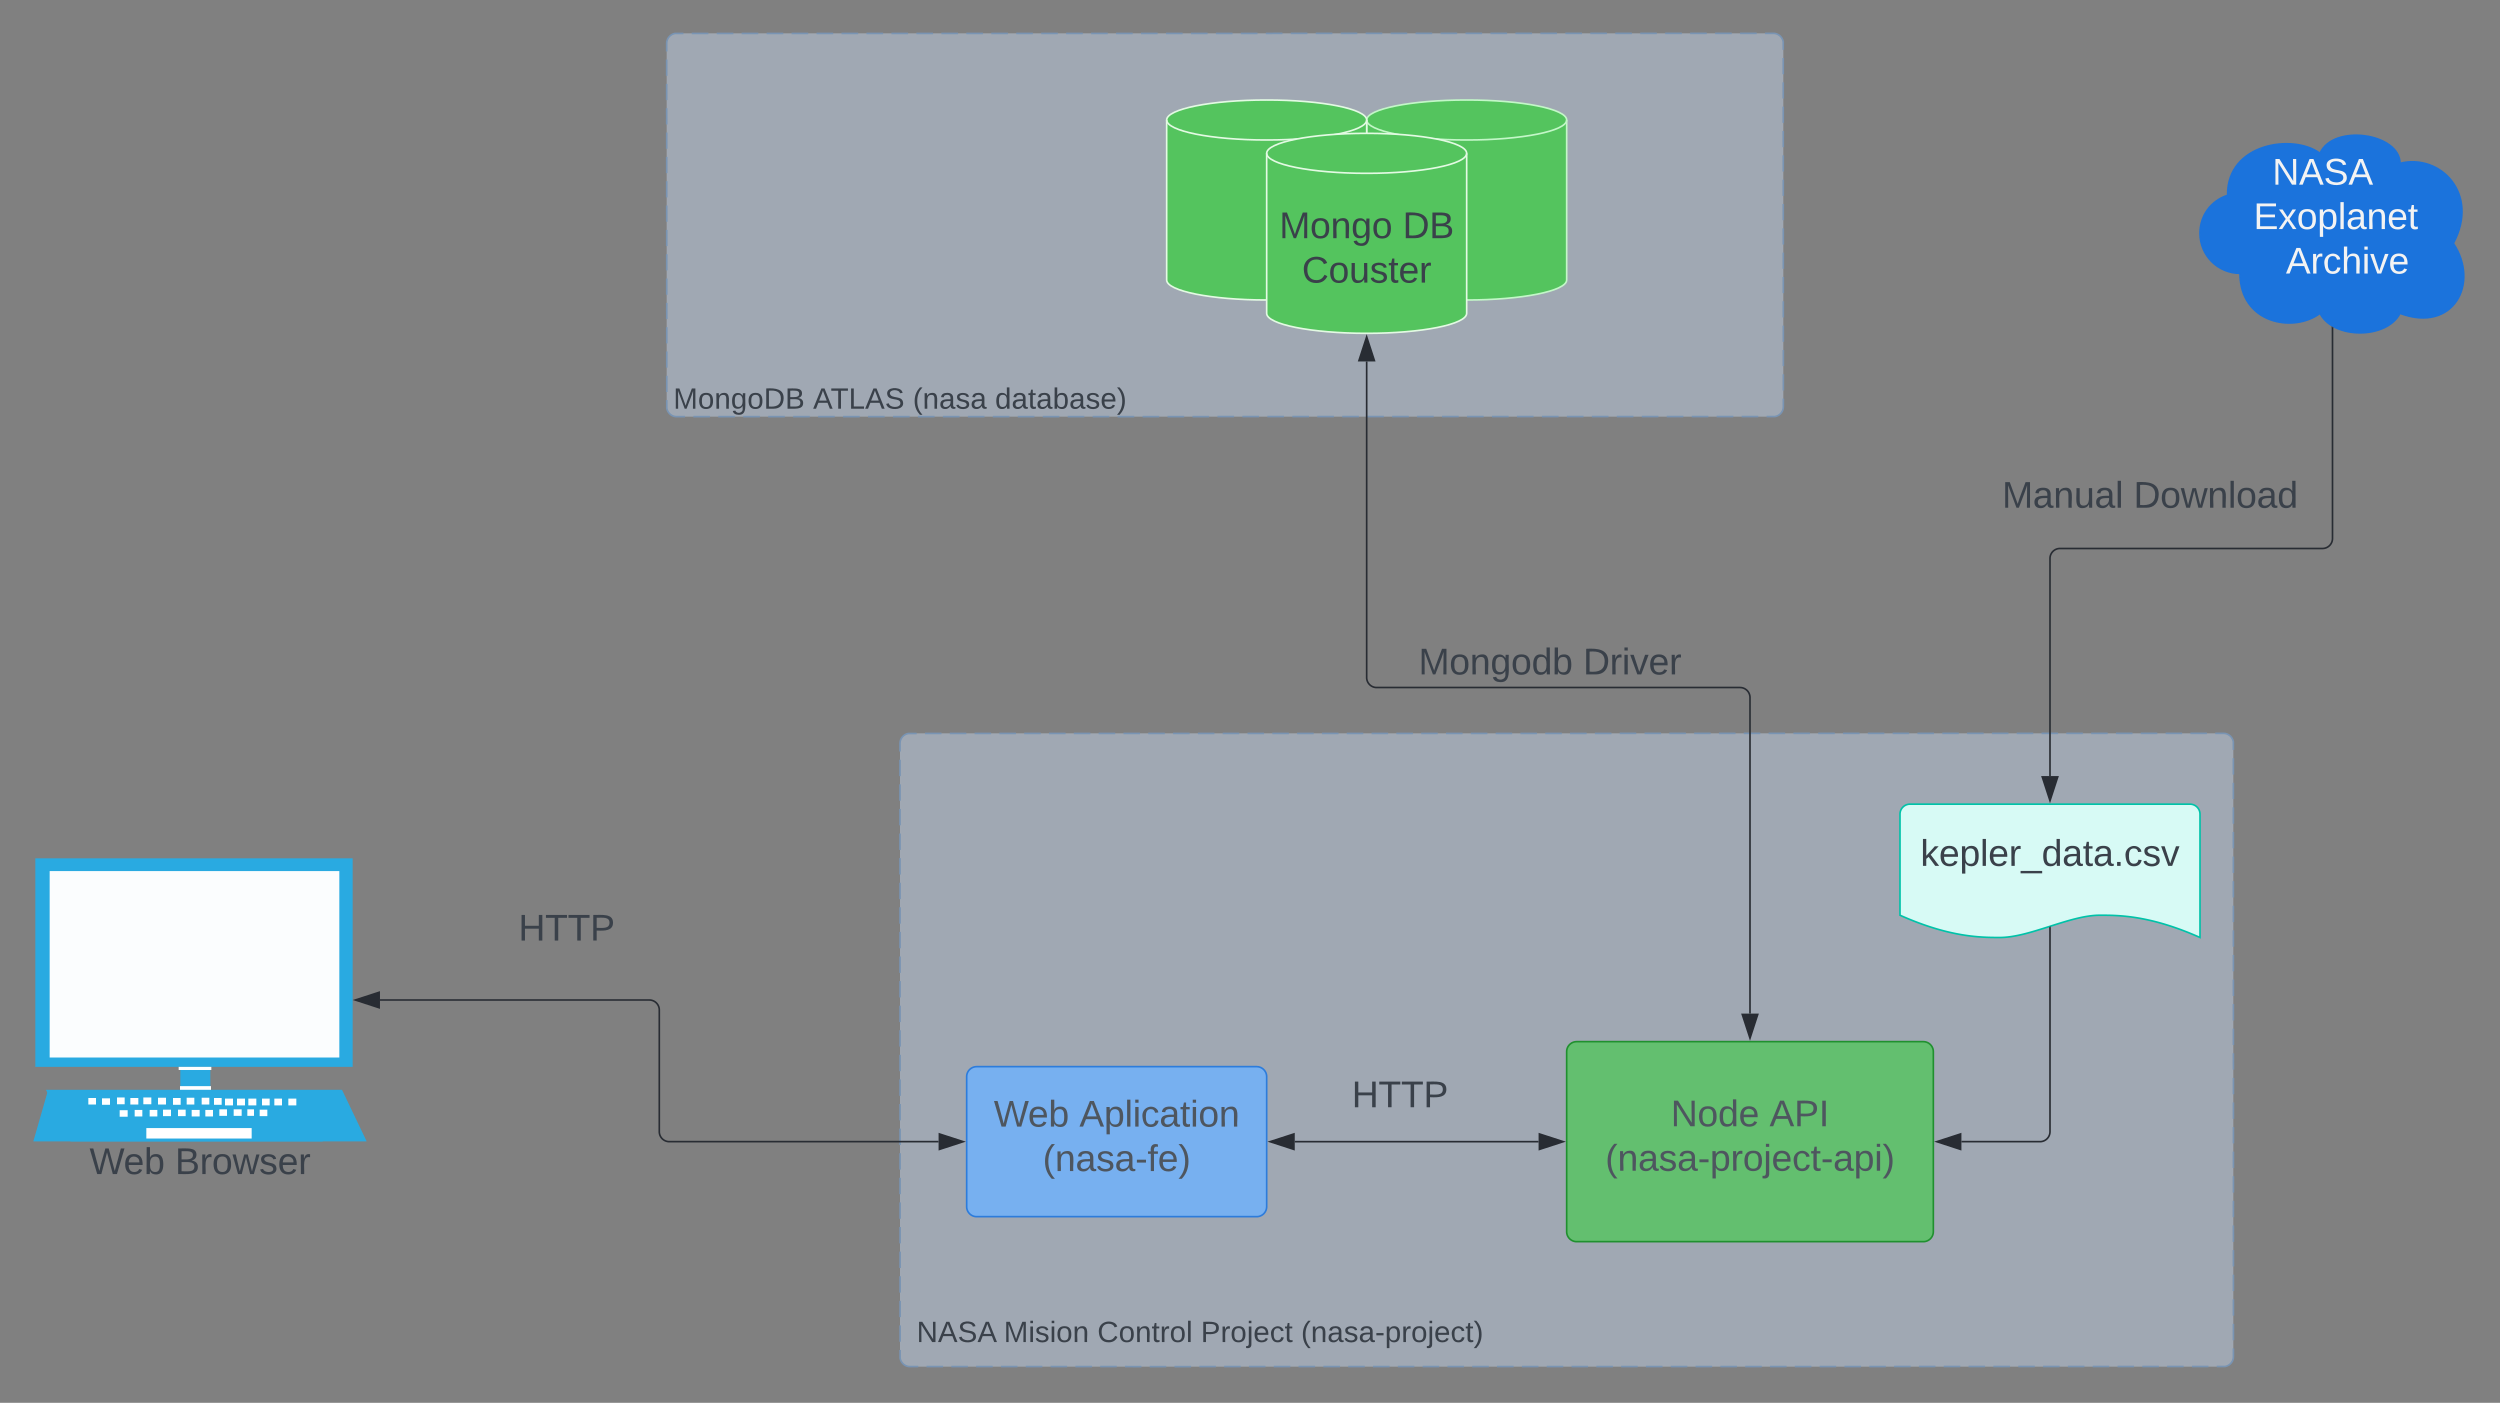 <svg xmlns="http://www.w3.org/2000/svg" xmlns:xlink="http://www.w3.org/1999/xlink" xmlns:lucid="lucid" width="1500" height="841.67"><rect width="100%" height="100%" fill="#808080" stroke="none"/><g transform="translate(0 -8.631)" lucid:page-tab-id="0_0"><g opacity=".4"><path d="M400 34.63a6 6 0 0 1 6-6h658a6 6 0 0 1 6 6v218a6 6 0 0 1-6 6H406a6 6 0 0 1-6-6z" fill="#cfe4ff"/><path d="M415.05 28.7h9.98m5 0H440m5 0h9.98m5 0h9.98m5 0h9.97m5 0h9.98m5 0h9.98m5 0h9.98m5 0h9.98m5 0h9.97m5 0h10m4.98 0l9.98-.02m5 0h9.98m5 0h9.98m5 0h9.97m4.98 0h10m4.98 0h9.98m5 0h9.98m5 0h9.98m5 0h9.97m5 0h9.98m5 0h9.97m5 0h9.98m5 0l9.97-.02m5 0h9.98m5 0h9.98m5 0h9.97m5 0h9.98m5 0h9.97m5 0h9.98m5 0h9.98m5 0h9.98m5 0h9.98m5 0h9.97m5 0h9.98m5-.02h9.98m5 0h9.98m5 0h9.98m5 0h9.97m5 0h10m4.98 0h9.98m5 0h9.98m5 0h9.98m5 0h4.98l.94.06.9.22.88.36.8.5.72.6.6.72.5.8.37.88.23.9v4.88m0 4.86v9.73m0 4.87v9.73m0 4.86v9.75m0 4.86l.02 9.74m0 4.87v9.74m0 4.86v9.73m0 4.87v9.73m0 4.86l.02 9.72m0 4.87v9.72m0 4.87v9.72m0 4.86v9.73m0 4.88l.02 9.73m0 4.87v9.73m0 4.87v9.73m0 4.87v4.86l-.07.94-.22.92-.35.85-.5.8-.6.72-.72.62-.8.48-.88.36-.9.22h-5m-5 0h-9.98m-5 0H1030m-5 0h-9.98m-5 0h-9.98m-5 0h-9.97m-5 0h-9.98m-5 0h-9.98m-5 0h-9.98m-5 0h-9.98m-5 0h-9.97m-5 0l-10 .02m-4.98 0h-9.98m-5 0h-9.98m-5 0h-9.98m-5 0h-9.97m-4.98 0h-10m-4.98 0h-9.98m-5 0h-9.98m-5 0h-9.98m-5 0h-9.97m-5 0h-9.98m-5 0h-9.97m-5 .02h-9.98m-5 0h-9.97m-5 0h-9.98m-5 0h-9.98m-5 0h-9.97m-5 0h-9.98m-5 0h-9.97m-5 0h-9.98m-5 0h-9.98m-5 0h-9.98m-5 0h-9.98m-5 0h-9.97m-5 .02h-9.98m-5 0h-9.98m-5 0h-9.98m-5 0h-9.98m-5 0h-9.97m-5 0h-10m-4.98 0h-9.98m-5 0h-9.98m-5 0H416m-5 0H406l-.94-.06-.9-.22-.88-.36-.8-.5-.72-.6-.6-.72-.5-.8-.37-.87-.23-.93v-4.87m0-4.86v-9.73m0-4.86v-9.73m0-4.85v-9.73m0-4.87l-.02-9.73m0-4.86v-9.74m0-4.86v-9.73m0-4.87v-9.73m0-4.86l-.02-9.73m0-4.87v-9.73m0-4.86v-9.73m0-4.87v-9.73m0-4.87l-.02-9.73m0-4.86v-9.74m0-4.87v-9.74m0-4.86v-4.87l.07-.94.22-.92.35-.87.5-.8.6-.7.72-.62.8-.5.88-.36.9-.22h5" stroke="#6db1ff" fill="none"/></g><g opacity=".4"><path d="M540 454.63a6 6 0 0 1 6-6h788a6 6 0 0 1 6 6v368a6 6 0 0 1-6 6H546a6 6 0 0 1-6-6z" fill="#cfe4ff"/><path d="M555 448.7h9.9m4.97 0h9.92m4.96 0h9.92m4.96 0h9.93m4.96 0h9.92m4.96 0h9.94m4.96 0h9.92m4.96 0h9.93m4.97 0H684m4.96 0h9.92m4.96 0h9.93m4.96 0h9.92m4.96 0h9.94m4.96 0l9.92-.02m4.96 0h9.93m4.97 0h9.92m4.96 0h9.92m4.96 0h9.92m4.97 0h9.92m4.96 0h9.94m4.96 0h9.92m4.96 0h9.93m4.97 0h9.92m4.95 0h9.93m4.96 0h9.92m4.97 0h9.92m4.96 0h9.94m4.96 0h9.92m4.96-.02h9.93m4.97 0h9.92m4.95 0h9.93m4.96 0h9.92m4.97 0h9.92m4.96 0h9.93m4.97 0h9.92m4.96 0h9.93m4.97 0h9.92m4.95 0h9.93m4.96 0h9.92m4.96 0h9.93m4.96 0h9.93m4.97 0h9.92m4.96 0l9.93-.02m4.97 0h9.92m4.95 0h9.93m4.96 0h9.92m4.96 0h9.93m4.96 0h9.93m4.97 0h9.92m4.96 0h9.92m4.97 0h9.92m4.95 0h9.93m4.96 0h4.96l.94.06.9.22.88.36.8.5.72.6.6.72.5.8.37.88.23.9v4.93m0 4.93v9.84m0 4.92v9.83m0 4.92v9.83m0 4.92v9.84m0 4.92v9.84m0 4.92v9.84m.02 4.92v9.83m0 4.93v9.84m0 4.92v9.83m0 4.92v9.84m0 4.9v9.84m0 4.92v9.84m0 4.92l.02 9.84m0 4.92v9.84m0 4.92v9.83m0 4.92v9.83m0 4.92v9.84m0 4.9v9.85m0 4.92V739m0 4.92l.02 9.84m0 4.92v9.84m0 4.92v9.84m0 4.92v9.84m0 4.9v9.85m0 4.9v4.93l-.07.94-.22.92-.35.85-.5.8-.6.72-.72.62-.8.48-.88.36-.9.22h-4.97m-4.97 0h-9.9m-4.97 0h-9.92m-4.96 0h-9.92m-4.96 0h-9.93m-4.96 0h-9.92m-4.96 0h-9.94m-4.96 0h-9.92m-4.96 0h-9.93m-4.97 0H1196m-4.96 0h-9.92m-4.96 0h-9.93m-4.96 0h-9.92m-4.96 0l-9.94.02m-4.96 0h-9.92m-4.96 0h-9.93m-4.97 0h-9.92m-4.96 0h-9.92m-4.96 0h-9.92m-4.97 0h-9.92m-4.96 0h-9.94m-4.96 0h-9.92m-4.96 0h-9.93m-4.97 0h-9.92m-4.95 0h-9.93m-4.96 0h-9.92m-4.97 0h-9.92m-4.96 0l-9.94.02m-4.96 0h-9.92m-4.96 0h-9.93m-4.97 0h-9.92m-4.95 0h-9.93m-4.96 0h-9.92m-4.97 0h-9.92m-4.96 0h-9.93m-4.97 0h-9.92m-4.96 0h-9.93m-4.97 0h-9.92m-4.95 0h-9.93m-4.96 0h-9.92m-4.96 0h-9.93m-4.96 0h-9.93m-4.97.02h-9.92m-4.96 0h-9.93m-4.97 0H675m-4.95 0h-9.93m-4.96 0h-9.92m-4.96 0h-9.93m-4.96 0h-9.93m-4.97 0h-9.92m-4.96 0h-9.92m-4.97 0h-9.92m-4.95 0h-9.93m-4.96 0H546l-.94-.06-.9-.22-.88-.36-.8-.5-.72-.6-.6-.72-.5-.8-.37-.87-.23-.93v-4.92m0-4.92v-9.84m0-4.93v-9.83m0-4.92v-9.84m0-4.92v-9.84m0-4.92v-9.84m0-4.92v-9.83m-.02-4.9v-9.85m0-4.92v-9.84m0-4.93v-9.84m0-4.92v-9.83m0-4.9v-9.85m0-4.92v-9.84m0-4.92l-.02-9.84m0-4.92v-9.84m0-4.9v-9.85m0-4.93v-9.84m0-4.92v-9.83m0-4.92V553m0-4.9v-9.84m0-4.92l-.02-9.84m0-4.92v-9.84m0-4.92v-9.84m0-4.9v-9.85m0-4.92v-9.83m0-4.92v-4.92l.07-.94.22-.92.35-.87.5-.8.6-.7.72-.62.8-.5.88-.36.9-.22h4.97" stroke="#6db1ff" fill="none"/></g><g opacity=".8"><path d="M940 639.63a6 6 0 0 1 6-6h208a6 6 0 0 1 6 6v108a6 6 0 0 1-6 6H946a6 6 0 0 1-6-6z" stroke="#008a0e" fill="#54c45e"/><use xlink:href="#a" transform="matrix(1,0,0,1,952,645.631) translate(50.5 38.778)"/><use xlink:href="#b" transform="matrix(1,0,0,1,952,645.631) translate(109.698 38.778)"/><use xlink:href="#c" transform="matrix(1,0,0,1,952,645.631) translate(11.179 65.444)"/></g><g opacity=".8"><path d="M580 654.63a6 6 0 0 1 6-6h168a6 6 0 0 1 6 6v78a6 6 0 0 1-6 6H586a6 6 0 0 1-6-6z" stroke="#1071e5" fill="#6db1ff"/><use xlink:href="#d" transform="matrix(1,0,0,1,592,660.631) translate(4.265 23.965)"/><use xlink:href="#e" transform="matrix(1,0,0,1,592,660.631) translate(55.623 23.965)"/><use xlink:href="#f" transform="matrix(1,0,0,1,592,660.631) translate(33.648 50.632)"/></g><path d="M776.85 693.63h146.3" stroke="#282c33" fill="none"/><path d="M762.08 693.63l14.27-4.63v9.27zM937.92 693.63l-14.27 4.64V689z" stroke="#282c33" fill="#282c33"/><path d="M800 654.63a6 6 0 0 1 6-6h68a6 6 0 0 1 6 6v23a6 6 0 0 1-6 6h-68a6 6 0 0 1-6-6z" stroke="#000" stroke-opacity="0" fill="#fff" fill-opacity="0"/><use xlink:href="#g" transform="matrix(1,0,0,1,805,653.631) translate(6.08 19.34)"/><path d="M1140 497.13a6 6 0 0 1 6-6h168a6 6 0 0 1 6 6v74c-30.06-13.36-48.78-13.36-60.12-13.36-18 0-41.94 13.36-59.94 13.36-11.16 0-30.06 0-59.94-13.36z" stroke="#00c2a8" fill="#d7faf5"/><use xlink:href="#h" transform="matrix(1,0,0,1,1145,496.131) translate(7.284 32.028)"/><path d="M1230 565.2v122.43a6 6 0 0 1-6 6h-47.15" stroke="#282c33" fill="none"/><path d="M1230.5 565.22h-1v-.37l1-.28z" stroke="#282c33" stroke-width=".05" fill="#282c33"/><path d="M1162.08 693.63l14.27-4.63v9.27z" stroke="#282c33" fill="#282c33"/><g opacity=".9"><path d="M1344 172.63c-13.25 0-24-10.74-24-24 0-10.6 6.5-19.55 16.58-22.82-.58-31.17 39.42-37.17 55.42-25.17 8-18 48-12 48 6 24-6 48 18 32 48 16 24 0 54-32 42-8 15.6-40 15.6-48 0-16 12-48 6-48-24z" stroke="#1071e5" fill="#1071e5"/><use xlink:href="#i" transform="matrix(1,0,0,1,1325,93.631) translate(38.406 25.788)"/><use xlink:href="#j" transform="matrix(1,0,0,1,1325,93.631) translate(27.153 52.454)"/><use xlink:href="#k" transform="matrix(1,0,0,1,1325,93.631) translate(46.53 79.121)"/></g><path d="M540 794.63a6 6 0 0 1 6-6h348a6 6 0 0 1 6 6v29.67a6 6 0 0 1-6 6H546a6 6 0 0 1-6-6z" stroke="#000" stroke-opacity="0" fill="#fff" fill-opacity="0"/><use xlink:href="#l" transform="matrix(1,0,0,1,545,793.631) translate(4.975 20.222)"/><use xlink:href="#m" transform="matrix(1,0,0,1,545,793.631) translate(57.272 20.222)"/><use xlink:href="#n" transform="matrix(1,0,0,1,545,793.631) translate(113.42 20.222)"/><use xlink:href="#o" transform="matrix(1,0,0,1,545,793.631) translate(175.494 20.222)"/><use xlink:href="#p" transform="matrix(1,0,0,1,545,793.631) translate(235.642 20.222)"/><path d="M108.2 648.75h18v13.94h-18v-13.95z" fill="#29aae1"/><path d="M21.2 523.63h190.4v125.12H21.2V523.63z" fill="#29aae1"/><path d="M29.8 531.28h173.8v111.86H29.8V531.28z" fill="#fff" fill-opacity=".98"/><path d="M28.6 663.54h173.6l-8.6 29.92H20l8.6-29.92z" fill="#29aae1"/><path d="M27.6 662.52h177.6l14.8 30.94H42.4l-14.8-30.94z" fill="#29aae1"/><path d="M87.8 685.47H151v6.3H87.8v-6.3zM53 667.45h4.6v3.9H53v-3.9zM61.2 667.62H66v3.9h-4.8v-3.9zM71.8 674.76h4.8v3.9h-4.8v-3.9zM70.2 667.1h4.6v4.1h-4.6v-4.1zM78.2 667.45H83v3.9h-4.8v-3.9zM86 667.1h4.8v4.1H86v-4.1zM135 667.8h4.8v4.07H135v-4.08zM142.2 667.8h4.8v4.07h-4.8v-4.08zM149 667.8h4.8v4.07H149v-4.08zM157.2 667.8h4.6v4.07h-4.6v-4.08zM164.6 667.8h4.6v4.07h-4.6v-4.08zM155.8 674.42h4.6v3.9h-4.6v-3.9zM173 667.8h4.8v4.07H173v-4.08zM80.8 674.6h4.6v3.9h-4.6v-3.9zM89.8 674.6h4.6v3.9h-4.6v-3.9zM148.4 674.25h4v3.9h-4v-3.9zM140.2 674.25h4.8v3.9h-4.8v-3.9zM94.8 667.28h4.8v4.08h-4.8v-4.08zM103.8 667.45h4.6v4.08h-4.6v-4.08zM112 667.28h4.6v4.08H112v-4.08zM121 667.28h4.6v4.08H121v-4.08zM128.4 667.45h4.6v4.08h-4.6v-4.08zM97.8 674.42h4.8v3.9h-4.8v-3.9zM106.8 674.42h4.6v3.9h-4.6v-3.9zM115 674.6h4.8v3.9H115v-3.9zM123.2 674.6h4.6v3.9h-4.6v-3.9zM131.6 674.25h4.6v3.9h-4.6v-3.9z" fill="#fff"/><path d="M20.2 693.46l199.8-.68-14.2-30.26-177 .34-8.6 30.6z" fill="none"/><path d="M107.2 648.75h19.6v1.87h-19.6v-1.87zM108 660.3h18.6v2.22H108v-2.2z" fill="#fff"/><use xlink:href="#d" transform="matrix(1,0,0,1,-10,693.631) translate(63.673 19.444)"/><use xlink:href="#q" transform="matrix(1,0,0,1,-10,693.631) translate(115.031 19.444)"/><path d="M227.98 608.63h161.6a6 6 0 0 1 6 6v73a6 6 0 0 0 6 6h161.57" stroke="#282c33" fill="none"/><path d="M213.22 608.63l14.26-4.63v9.27zM577.92 693.63l-14.27 4.64V689z" stroke="#282c33" fill="#282c33"/><path d="M300 554.63a6 6 0 0 1 6-6h68a6 6 0 0 1 6 6v23a6 6 0 0 1-6 6h-68a6 6 0 0 1-6-6z" stroke="#000" stroke-opacity="0" fill="#fff" fill-opacity="0"/><use xlink:href="#g" transform="matrix(1,0,0,1,305,553.631) translate(6.08 19.34)"/><path d="M1180 294.63a6 6 0 0 1 6-6h208a6 6 0 0 1 6 6v28a6 6 0 0 1-6 6h-208a6 6 0 0 1-6-6z" stroke="#000" stroke-opacity="0" fill="#fff" fill-opacity="0"/><use xlink:href="#r" transform="matrix(1,0,0,1,1185,293.631) translate(16.265 19.653)"/><use xlink:href="#s" transform="matrix(1,0,0,1,1185,293.631) translate(95.154 19.653)"/><path d="M1399.5 205.27v126.45a6 6 0 0 1-6 6H1236a6 6 0 0 0-6 6v130.56" stroke="#282c33" fill="none"/><path d="M1400 205.06v.23h-1v-.8z" stroke="#282c33" stroke-width=".05" fill="#282c33"/><path d="M1230 489.05l-4.64-14.27h9.28z" stroke="#282c33" fill="#282c33"/><path d="M940 176.63c0 6.63-26.86 12-60 12s-60-5.37-60-12v-96c0-6.63 26.86-12 60-12s60 5.37 60 12z" stroke="#c3f7c8" fill="#54c45e"/><path d="M940 80.63c0 6.63-26.86 12-60 12s-60-5.37-60-12" stroke="#c3f7c8" fill="none"/><path d="M820 176.63c0 6.63-26.86 12-60 12s-60-5.37-60-12v-96c0-6.63 26.86-12 60-12s60 5.37 60 12z" stroke="#e3fae3" fill="#54c45e"/><path d="M820 80.63c0 6.63-26.86 12-60 12s-60-5.37-60-12" stroke="#e3fae3" fill="none"/><path d="M880 196.63c0 6.63-26.86 12-60 12s-60-5.37-60-12v-96c0-6.63 26.86-12 60-12s60 5.37 60 12z" stroke="#e3fae3" fill="#54c45e"/><path d="M880 100.63c0 6.63-26.86 12-60 12s-60-5.37-60-12" stroke="#e3fae3" fill="none"/><use xlink:href="#t" transform="matrix(1,0,0,1,765,117.631) translate(2.593 33.903)"/><use xlink:href="#u" transform="matrix(1,0,0,1,765,117.631) translate(76.605 33.903)"/><use xlink:href="#v" transform="matrix(1,0,0,1,765,117.631) translate(16.173 60.569)"/><path d="M820 225.52v189.63a6 6 0 0 0 6 6h218a6 6 0 0 1 6 6v189.63" stroke="#282c33" fill="none"/><path d="M820 210.75l4.64 14.27h-9.28zM1050 631.55l-4.64-14.27h9.28z" stroke="#282c33" fill="#282c33"/><path d="M820 394.63a6 6 0 0 1 6-6h208a6 6 0 0 1 6 6v28a6 6 0 0 1-6 6H826a6 6 0 0 1-6-6z" stroke="#000" stroke-opacity="0" fill="#fff" fill-opacity="0"/><g><use xlink:href="#w" transform="matrix(1,0,0,1,825,393.631) translate(26.142 19.653)"/><use xlink:href="#x" transform="matrix(1,0,0,1,825,393.631) translate(124.846 19.653)"/></g><path d="M360 234.63a6 6 0 0 1 6-6h348a6 6 0 0 1 6 6v29.67a6 6 0 0 1-6 6H366a6 6 0 0 1-6-6z" stroke="#000" stroke-opacity="0" fill="#fff" fill-opacity="0"/><g><use xlink:href="#y" transform="matrix(1,0,0,1,365,233.631) translate(39 20.222)"/><use xlink:href="#z" transform="matrix(1,0,0,1,365,233.631) translate(122.852 20.222)"/><use xlink:href="#A" transform="matrix(1,0,0,1,365,233.631) translate(182.704 20.222)"/><use xlink:href="#B" transform="matrix(1,0,0,1,365,233.631) translate(232.037 20.222)"/></g><defs><path fill="#3a414a" d="M190 0L58-211 59 0H30v-248h39L202-35l-2-213h31V0h-41" id="C"/><path fill="#3a414a" d="M100-194c62-1 85 37 85 99 1 63-27 99-86 99S16-35 15-95c0-66 28-99 85-99zM99-20c44 1 53-31 53-75 0-43-8-75-51-75s-53 32-53 75 10 74 51 75" id="D"/><path fill="#3a414a" d="M85-194c31 0 48 13 60 33l-1-100h32l1 261h-30c-2-10 0-23-3-31C134-8 116 4 85 4 32 4 16-35 15-94c0-66 23-100 70-100zm9 24c-40 0-46 34-46 75 0 40 6 74 45 74 42 0 51-32 51-76 0-42-9-74-50-73" id="E"/><path fill="#3a414a" d="M100-194c63 0 86 42 84 106H49c0 40 14 67 53 68 26 1 43-12 49-29l28 8c-11 28-37 45-77 45C44 4 14-33 15-96c1-61 26-98 85-98zm52 81c6-60-76-77-97-28-3 7-6 17-6 28h103" id="F"/><g id="a"><use transform="matrix(0.062,0,0,0.062,0,0)" xlink:href="#C"/><use transform="matrix(0.062,0,0,0.062,15.988,0)" xlink:href="#D"/><use transform="matrix(0.062,0,0,0.062,28.333,0)" xlink:href="#E"/><use transform="matrix(0.062,0,0,0.062,40.679,0)" xlink:href="#F"/></g><path fill="#3a414a" d="M205 0l-28-72H64L36 0H1l101-248h38L239 0h-34zm-38-99l-47-123c-12 45-31 82-46 123h93" id="G"/><path fill="#3a414a" d="M30-248c87 1 191-15 191 75 0 78-77 80-158 76V0H30v-248zm33 125c57 0 124 11 124-50 0-59-68-47-124-48v98" id="H"/><path fill="#3a414a" d="M33 0v-248h34V0H33" id="I"/><g id="b"><use transform="matrix(0.062,0,0,0.062,0,0)" xlink:href="#G"/><use transform="matrix(0.062,0,0,0.062,14.815,0)" xlink:href="#H"/><use transform="matrix(0.062,0,0,0.062,29.63,0)" xlink:href="#I"/></g><path fill="#3a414a" d="M87 75C49 33 22-17 22-94c0-76 28-126 65-167h31c-38 41-64 92-64 168S80 34 118 75H87" id="J"/><path fill="#3a414a" d="M117-194c89-4 53 116 60 194h-32v-121c0-31-8-49-39-48C34-167 62-67 57 0H25l-1-190h30c1 10-1 24 2 32 11-22 29-35 61-36" id="K"/><path fill="#3a414a" d="M141-36C126-15 110 5 73 4 37 3 15-17 15-53c-1-64 63-63 125-63 3-35-9-54-41-54-24 1-41 7-42 31l-33-3c5-37 33-52 76-52 45 0 72 20 72 64v82c-1 20 7 32 28 27v20c-31 9-61-2-59-35zM48-53c0 20 12 33 32 33 41-3 63-29 60-74-43 2-92-5-92 41" id="L"/><path fill="#3a414a" d="M135-143c-3-34-86-38-87 0 15 53 115 12 119 90S17 21 10-45l28-5c4 36 97 45 98 0-10-56-113-15-118-90-4-57 82-63 122-42 12 7 21 19 24 35" id="M"/><path fill="#3a414a" d="M16-82v-28h88v28H16" id="N"/><path fill="#3a414a" d="M115-194c55 1 70 41 70 98S169 2 115 4C84 4 66-9 55-30l1 105H24l-1-265h31l2 30c10-21 28-34 59-34zm-8 174c40 0 45-34 45-75s-6-73-45-74c-42 0-51 32-51 76 0 43 10 73 51 73" id="O"/><path fill="#3a414a" d="M114-163C36-179 61-72 57 0H25l-1-190h30c1 12-1 29 2 39 6-27 23-49 58-41v29" id="P"/><path fill="#3a414a" d="M24-231v-30h32v30H24zM-9 49c24 4 33-6 33-30v-209h32V24c2 40-23 58-65 49V49" id="Q"/><path fill="#3a414a" d="M96-169c-40 0-48 33-48 73s9 75 48 75c24 0 41-14 43-38l32 2c-6 37-31 61-74 61-59 0-76-41-82-99-10-93 101-131 147-64 4 7 5 14 7 22l-32 3c-4-21-16-35-41-35" id="R"/><path fill="#3a414a" d="M59-47c-2 24 18 29 38 22v24C64 9 27 4 27-40v-127H5v-23h24l9-43h21v43h35v23H59v120" id="S"/><path fill="#3a414a" d="M24-231v-30h32v30H24zM24 0v-190h32V0H24" id="T"/><path fill="#3a414a" d="M33-261c38 41 65 92 65 168S71 34 33 75H2C39 34 66-17 66-93S39-220 2-261h31" id="U"/><g id="c"><use transform="matrix(0.062,0,0,0.062,0,0)" xlink:href="#J"/><use transform="matrix(0.062,0,0,0.062,7.346,0)" xlink:href="#K"/><use transform="matrix(0.062,0,0,0.062,19.691,0)" xlink:href="#L"/><use transform="matrix(0.062,0,0,0.062,32.037,0)" xlink:href="#M"/><use transform="matrix(0.062,0,0,0.062,43.148,0)" xlink:href="#L"/><use transform="matrix(0.062,0,0,0.062,55.494,0)" xlink:href="#N"/><use transform="matrix(0.062,0,0,0.062,62.84,0)" xlink:href="#O"/><use transform="matrix(0.062,0,0,0.062,75.185,0)" xlink:href="#P"/><use transform="matrix(0.062,0,0,0.062,82.531,0)" xlink:href="#D"/><use transform="matrix(0.062,0,0,0.062,94.877,0)" xlink:href="#Q"/><use transform="matrix(0.062,0,0,0.062,99.753,0)" xlink:href="#F"/><use transform="matrix(0.062,0,0,0.062,112.099,0)" xlink:href="#R"/><use transform="matrix(0.062,0,0,0.062,123.21,0)" xlink:href="#S"/><use transform="matrix(0.062,0,0,0.062,129.383,0)" xlink:href="#N"/><use transform="matrix(0.062,0,0,0.062,136.728,0)" xlink:href="#L"/><use transform="matrix(0.062,0,0,0.062,149.074,0)" xlink:href="#O"/><use transform="matrix(0.062,0,0,0.062,161.42,0)" xlink:href="#T"/><use transform="matrix(0.062,0,0,0.062,166.296,0)" xlink:href="#U"/></g><path fill="#3a414a" d="M266 0h-40l-56-210L115 0H75L2-248h35L96-30l15-64 43-154h32l59 218 59-218h35" id="V"/><path fill="#3a414a" d="M115-194c53 0 69 39 70 98 0 66-23 100-70 100C84 3 66-7 56-30L54 0H23l1-261h32v101c10-23 28-34 59-34zm-8 174c40 0 45-34 45-75 0-40-5-75-45-74-42 0-51 32-51 76 0 43 10 73 51 73" id="W"/><g id="d"><use transform="matrix(0.062,0,0,0.062,0,0)" xlink:href="#V"/><use transform="matrix(0.062,0,0,0.062,20.494,0)" xlink:href="#F"/><use transform="matrix(0.062,0,0,0.062,32.84,0)" xlink:href="#W"/></g><path fill="#3a414a" d="M24 0v-261h32V0H24" id="X"/><g id="e"><use transform="matrix(0.062,0,0,0.062,0,0)" xlink:href="#G"/><use transform="matrix(0.062,0,0,0.062,14.815,0)" xlink:href="#O"/><use transform="matrix(0.062,0,0,0.062,27.16,0)" xlink:href="#X"/><use transform="matrix(0.062,0,0,0.062,32.037,0)" xlink:href="#T"/><use transform="matrix(0.062,0,0,0.062,36.914,0)" xlink:href="#R"/><use transform="matrix(0.062,0,0,0.062,48.025,0)" xlink:href="#L"/><use transform="matrix(0.062,0,0,0.062,60.37,0)" xlink:href="#S"/><use transform="matrix(0.062,0,0,0.062,66.543,0)" xlink:href="#T"/><use transform="matrix(0.062,0,0,0.062,71.42,0)" xlink:href="#D"/><use transform="matrix(0.062,0,0,0.062,83.765,0)" xlink:href="#K"/></g><path fill="#3a414a" d="M101-234c-31-9-42 10-38 44h38v23H63V0H32v-167H5v-23h27c-7-52 17-82 69-68v24" id="Y"/><g id="f"><use transform="matrix(0.062,0,0,0.062,0,0)" xlink:href="#J"/><use transform="matrix(0.062,0,0,0.062,7.346,0)" xlink:href="#K"/><use transform="matrix(0.062,0,0,0.062,19.691,0)" xlink:href="#L"/><use transform="matrix(0.062,0,0,0.062,32.037,0)" xlink:href="#M"/><use transform="matrix(0.062,0,0,0.062,43.148,0)" xlink:href="#L"/><use transform="matrix(0.062,0,0,0.062,55.494,0)" xlink:href="#N"/><use transform="matrix(0.062,0,0,0.062,62.84,0)" xlink:href="#Y"/><use transform="matrix(0.062,0,0,0.062,69.012,0)" xlink:href="#F"/><use transform="matrix(0.062,0,0,0.062,81.358,0)" xlink:href="#U"/></g><path fill="#3a414a" d="M197 0v-115H63V0H30v-248h33v105h134v-105h34V0h-34" id="Z"/><path fill="#3a414a" d="M127-220V0H93v-220H8v-28h204v28h-85" id="aa"/><g id="g"><use transform="matrix(0.062,0,0,0.062,0,0)" xlink:href="#Z"/><use transform="matrix(0.062,0,0,0.062,15.988,0)" xlink:href="#aa"/><use transform="matrix(0.062,0,0,0.062,29.506,0)" xlink:href="#aa"/><use transform="matrix(0.062,0,0,0.062,43.025,0)" xlink:href="#H"/></g><path fill="#3a414a" d="M143 0L79-87 56-68V0H24v-261h32v163l83-92h37l-77 82L181 0h-38" id="ab"/><path fill="#3a414a" d="M-5 72V49h209v23H-5" id="ac"/><path fill="#3a414a" d="M33 0v-38h34V0H33" id="ad"/><path fill="#3a414a" d="M108 0H70L1-190h34L89-25l56-165h34" id="ae"/><g id="h"><use transform="matrix(0.062,0,0,0.062,0,0)" xlink:href="#ab"/><use transform="matrix(0.062,0,0,0.062,11.111,0)" xlink:href="#F"/><use transform="matrix(0.062,0,0,0.062,23.457,0)" xlink:href="#O"/><use transform="matrix(0.062,0,0,0.062,35.802,0)" xlink:href="#X"/><use transform="matrix(0.062,0,0,0.062,40.679,0)" xlink:href="#F"/><use transform="matrix(0.062,0,0,0.062,53.025,0)" xlink:href="#P"/><use transform="matrix(0.062,0,0,0.062,60.37,0)" xlink:href="#ac"/><use transform="matrix(0.062,0,0,0.062,72.716,0)" xlink:href="#E"/><use transform="matrix(0.062,0,0,0.062,85.062,0)" xlink:href="#L"/><use transform="matrix(0.062,0,0,0.062,97.407,0)" xlink:href="#S"/><use transform="matrix(0.062,0,0,0.062,103.58,0)" xlink:href="#L"/><use transform="matrix(0.062,0,0,0.062,115.926,0)" xlink:href="#ad"/><use transform="matrix(0.062,0,0,0.062,122.099,0)" xlink:href="#R"/><use transform="matrix(0.062,0,0,0.062,133.21,0)" xlink:href="#M"/><use transform="matrix(0.062,0,0,0.062,144.321,0)" xlink:href="#ae"/></g><path fill="#fff" d="M190 0L58-211 59 0H30v-248h39L202-35l-2-213h31V0h-41" id="af"/><path fill="#fff" d="M205 0l-28-72H64L36 0H1l101-248h38L239 0h-34zm-38-99l-47-123c-12 45-31 82-46 123h93" id="ag"/><path fill="#fff" d="M185-189c-5-48-123-54-124 2 14 75 158 14 163 119 3 78-121 87-175 55-17-10-28-26-33-46l33-7c5 56 141 63 141-1 0-78-155-14-162-118-5-82 145-84 179-34 5 7 8 16 11 25" id="ah"/><g id="i"><use transform="matrix(0.062,0,0,0.062,0,0)" xlink:href="#af"/><use transform="matrix(0.062,0,0,0.062,15.988,0)" xlink:href="#ag"/><use transform="matrix(0.062,0,0,0.062,30.802,0)" xlink:href="#ah"/><use transform="matrix(0.062,0,0,0.062,45.617,0)" xlink:href="#ag"/></g><path fill="#fff" d="M30 0v-248h187v28H63v79h144v27H63v87h162V0H30" id="ai"/><path fill="#fff" d="M141 0L90-78 38 0H4l68-98-65-92h35l48 74 47-74h35l-64 92 68 98h-35" id="aj"/><path fill="#fff" d="M100-194c62-1 85 37 85 99 1 63-27 99-86 99S16-35 15-95c0-66 28-99 85-99zM99-20c44 1 53-31 53-75 0-43-8-75-51-75s-53 32-53 75 10 74 51 75" id="ak"/><path fill="#fff" d="M115-194c55 1 70 41 70 98S169 2 115 4C84 4 66-9 55-30l1 105H24l-1-265h31l2 30c10-21 28-34 59-34zm-8 174c40 0 45-34 45-75s-6-73-45-74c-42 0-51 32-51 76 0 43 10 73 51 73" id="al"/><path fill="#fff" d="M24 0v-261h32V0H24" id="am"/><path fill="#fff" d="M141-36C126-15 110 5 73 4 37 3 15-17 15-53c-1-64 63-63 125-63 3-35-9-54-41-54-24 1-41 7-42 31l-33-3c5-37 33-52 76-52 45 0 72 20 72 64v82c-1 20 7 32 28 27v20c-31 9-61-2-59-35zM48-53c0 20 12 33 32 33 41-3 63-29 60-74-43 2-92-5-92 41" id="an"/><path fill="#fff" d="M117-194c89-4 53 116 60 194h-32v-121c0-31-8-49-39-48C34-167 62-67 57 0H25l-1-190h30c1 10-1 24 2 32 11-22 29-35 61-36" id="ao"/><path fill="#fff" d="M100-194c63 0 86 42 84 106H49c0 40 14 67 53 68 26 1 43-12 49-29l28 8c-11 28-37 45-77 45C44 4 14-33 15-96c1-61 26-98 85-98zm52 81c6-60-76-77-97-28-3 7-6 17-6 28h103" id="ap"/><path fill="#fff" d="M59-47c-2 24 18 29 38 22v24C64 9 27 4 27-40v-127H5v-23h24l9-43h21v43h35v23H59v120" id="aq"/><g id="j"><use transform="matrix(0.062,0,0,0.062,0,0)" xlink:href="#ai"/><use transform="matrix(0.062,0,0,0.062,14.815,0)" xlink:href="#aj"/><use transform="matrix(0.062,0,0,0.062,25.926,0)" xlink:href="#ak"/><use transform="matrix(0.062,0,0,0.062,38.272,0)" xlink:href="#al"/><use transform="matrix(0.062,0,0,0.062,50.617,0)" xlink:href="#am"/><use transform="matrix(0.062,0,0,0.062,55.494,0)" xlink:href="#an"/><use transform="matrix(0.062,0,0,0.062,67.84,0)" xlink:href="#ao"/><use transform="matrix(0.062,0,0,0.062,80.185,0)" xlink:href="#ap"/><use transform="matrix(0.062,0,0,0.062,92.531,0)" xlink:href="#aq"/></g><path fill="#fff" d="M114-163C36-179 61-72 57 0H25l-1-190h30c1 12-1 29 2 39 6-27 23-49 58-41v29" id="ar"/><path fill="#fff" d="M96-169c-40 0-48 33-48 73s9 75 48 75c24 0 41-14 43-38l32 2c-6 37-31 61-74 61-59 0-76-41-82-99-10-93 101-131 147-64 4 7 5 14 7 22l-32 3c-4-21-16-35-41-35" id="as"/><path fill="#fff" d="M106-169C34-169 62-67 57 0H25v-261h32l-1 103c12-21 28-36 61-36 89 0 53 116 60 194h-32v-121c2-32-8-49-39-48" id="at"/><path fill="#fff" d="M24-231v-30h32v30H24zM24 0v-190h32V0H24" id="au"/><path fill="#fff" d="M108 0H70L1-190h34L89-25l56-165h34" id="av"/><g id="k"><use transform="matrix(0.062,0,0,0.062,0,0)" xlink:href="#ag"/><use transform="matrix(0.062,0,0,0.062,14.815,0)" xlink:href="#ar"/><use transform="matrix(0.062,0,0,0.062,22.16,0)" xlink:href="#as"/><use transform="matrix(0.062,0,0,0.062,33.272,0)" xlink:href="#at"/><use transform="matrix(0.062,0,0,0.062,45.617,0)" xlink:href="#au"/><use transform="matrix(0.062,0,0,0.062,50.494,0)" xlink:href="#av"/><use transform="matrix(0.062,0,0,0.062,61.605,0)" xlink:href="#ap"/></g><path fill="#3a414a" d="M185-189c-5-48-123-54-124 2 14 75 158 14 163 119 3 78-121 87-175 55-17-10-28-26-33-46l33-7c5 56 141 63 141-1 0-78-155-14-162-118-5-82 145-84 179-34 5 7 8 16 11 25" id="aw"/><g id="l"><use transform="matrix(0.049,0,0,0.049,0,0)" xlink:href="#C"/><use transform="matrix(0.049,0,0,0.049,12.79,0)" xlink:href="#G"/><use transform="matrix(0.049,0,0,0.049,24.642,0)" xlink:href="#aw"/><use transform="matrix(0.049,0,0,0.049,36.494,0)" xlink:href="#G"/></g><path fill="#3a414a" d="M240 0l2-218c-23 76-54 145-80 218h-23L58-218 59 0H30v-248h44l77 211c21-75 51-140 76-211h43V0h-30" id="ax"/><g id="m"><use transform="matrix(0.049,0,0,0.049,0,0)" xlink:href="#ax"/><use transform="matrix(0.049,0,0,0.049,14.765,0)" xlink:href="#T"/><use transform="matrix(0.049,0,0,0.049,18.667,0)" xlink:href="#M"/><use transform="matrix(0.049,0,0,0.049,27.556,0)" xlink:href="#T"/><use transform="matrix(0.049,0,0,0.049,31.457,0)" xlink:href="#D"/><use transform="matrix(0.049,0,0,0.049,41.333,0)" xlink:href="#K"/></g><path fill="#3a414a" d="M212-179c-10-28-35-45-73-45-59 0-87 40-87 99 0 60 29 101 89 101 43 0 62-24 78-52l27 14C228-24 195 4 139 4 59 4 22-46 18-125c-6-104 99-153 187-111 19 9 31 26 39 46" id="ay"/><g id="n"><use transform="matrix(0.049,0,0,0.049,0,0)" xlink:href="#ay"/><use transform="matrix(0.049,0,0,0.049,12.79,0)" xlink:href="#D"/><use transform="matrix(0.049,0,0,0.049,22.667,0)" xlink:href="#K"/><use transform="matrix(0.049,0,0,0.049,32.543,0)" xlink:href="#S"/><use transform="matrix(0.049,0,0,0.049,37.481,0)" xlink:href="#P"/><use transform="matrix(0.049,0,0,0.049,43.358,0)" xlink:href="#D"/><use transform="matrix(0.049,0,0,0.049,53.235,0)" xlink:href="#X"/></g><g id="o"><use transform="matrix(0.049,0,0,0.049,0,0)" xlink:href="#H"/><use transform="matrix(0.049,0,0,0.049,11.852,0)" xlink:href="#P"/><use transform="matrix(0.049,0,0,0.049,17.728,0)" xlink:href="#D"/><use transform="matrix(0.049,0,0,0.049,27.605,0)" xlink:href="#Q"/><use transform="matrix(0.049,0,0,0.049,31.506,0)" xlink:href="#F"/><use transform="matrix(0.049,0,0,0.049,41.383,0)" xlink:href="#R"/><use transform="matrix(0.049,0,0,0.049,50.272,0)" xlink:href="#S"/></g><g id="p"><use transform="matrix(0.049,0,0,0.049,0,0)" xlink:href="#J"/><use transform="matrix(0.049,0,0,0.049,5.877,0)" xlink:href="#K"/><use transform="matrix(0.049,0,0,0.049,15.753,0)" xlink:href="#L"/><use transform="matrix(0.049,0,0,0.049,25.63,0)" xlink:href="#M"/><use transform="matrix(0.049,0,0,0.049,34.519,0)" xlink:href="#L"/><use transform="matrix(0.049,0,0,0.049,44.395,0)" xlink:href="#N"/><use transform="matrix(0.049,0,0,0.049,50.272,0)" xlink:href="#O"/><use transform="matrix(0.049,0,0,0.049,60.148,0)" xlink:href="#P"/><use transform="matrix(0.049,0,0,0.049,66.025,0)" xlink:href="#D"/><use transform="matrix(0.049,0,0,0.049,75.901,0)" xlink:href="#Q"/><use transform="matrix(0.049,0,0,0.049,79.802,0)" xlink:href="#F"/><use transform="matrix(0.049,0,0,0.049,89.679,0)" xlink:href="#R"/><use transform="matrix(0.049,0,0,0.049,98.568,0)" xlink:href="#S"/><use transform="matrix(0.049,0,0,0.049,103.506,0)" xlink:href="#U"/></g><path fill="#3a414a" d="M160-131c35 5 61 23 61 61C221 17 115-2 30 0v-248c76 3 177-17 177 60 0 33-19 50-47 57zm-97-11c50-1 110 9 110-42 0-47-63-36-110-37v79zm0 115c55-2 124 14 124-45 0-56-70-42-124-44v89" id="az"/><path fill="#3a414a" d="M206 0h-36l-40-164L89 0H53L-1-190h32L70-26l43-164h34l41 164 42-164h31" id="aA"/><g id="q"><use transform="matrix(0.062,0,0,0.062,0,0)" xlink:href="#az"/><use transform="matrix(0.062,0,0,0.062,14.815,0)" xlink:href="#P"/><use transform="matrix(0.062,0,0,0.062,22.16,0)" xlink:href="#D"/><use transform="matrix(0.062,0,0,0.062,34.506,0)" xlink:href="#aA"/><use transform="matrix(0.062,0,0,0.062,50.494,0)" xlink:href="#M"/><use transform="matrix(0.062,0,0,0.062,61.605,0)" xlink:href="#F"/><use transform="matrix(0.062,0,0,0.062,73.951,0)" xlink:href="#P"/></g><path fill="#3a414a" d="M84 4C-5 8 30-112 23-190h32v120c0 31 7 50 39 49 72-2 45-101 50-169h31l1 190h-30c-1-10 1-25-2-33-11 22-28 36-60 37" id="aB"/><g id="r"><use transform="matrix(0.062,0,0,0.062,0,0)" xlink:href="#ax"/><use transform="matrix(0.062,0,0,0.062,18.457,0)" xlink:href="#L"/><use transform="matrix(0.062,0,0,0.062,30.802,0)" xlink:href="#K"/><use transform="matrix(0.062,0,0,0.062,43.148,0)" xlink:href="#aB"/><use transform="matrix(0.062,0,0,0.062,55.494,0)" xlink:href="#L"/><use transform="matrix(0.062,0,0,0.062,67.84,0)" xlink:href="#X"/></g><path fill="#3a414a" d="M30-248c118-7 216 8 213 122C240-48 200 0 122 0H30v-248zM63-27c89 8 146-16 146-99s-60-101-146-95v194" id="aC"/><g id="s"><use transform="matrix(0.062,0,0,0.062,0,0)" xlink:href="#aC"/><use transform="matrix(0.062,0,0,0.062,15.988,0)" xlink:href="#D"/><use transform="matrix(0.062,0,0,0.062,28.333,0)" xlink:href="#aA"/><use transform="matrix(0.062,0,0,0.062,44.321,0)" xlink:href="#K"/><use transform="matrix(0.062,0,0,0.062,56.667,0)" xlink:href="#X"/><use transform="matrix(0.062,0,0,0.062,61.543,0)" xlink:href="#D"/><use transform="matrix(0.062,0,0,0.062,73.889,0)" xlink:href="#L"/><use transform="matrix(0.062,0,0,0.062,86.235,0)" xlink:href="#E"/></g><path fill="#3a414a" d="M177-190C167-65 218 103 67 71c-23-6-38-20-44-43l32-5c15 47 100 32 89-28v-30C133-14 115 1 83 1 29 1 15-40 15-95c0-56 16-97 71-98 29-1 48 16 59 35 1-10 0-23 2-32h30zM94-22c36 0 50-32 50-73 0-42-14-75-50-75-39 0-46 34-46 75s6 73 46 73" id="aD"/><g id="t"><use transform="matrix(0.062,0,0,0.062,0,0)" xlink:href="#ax"/><use transform="matrix(0.062,0,0,0.062,18.457,0)" xlink:href="#D"/><use transform="matrix(0.062,0,0,0.062,30.802,0)" xlink:href="#K"/><use transform="matrix(0.062,0,0,0.062,43.148,0)" xlink:href="#aD"/><use transform="matrix(0.062,0,0,0.062,55.494,0)" xlink:href="#D"/></g><g id="u"><use transform="matrix(0.062,0,0,0.062,0,0)" xlink:href="#aC"/><use transform="matrix(0.062,0,0,0.062,15.988,0)" xlink:href="#az"/></g><g id="v"><use transform="matrix(0.062,0,0,0.062,0,0)" xlink:href="#ay"/><use transform="matrix(0.062,0,0,0.062,15.988,0)" xlink:href="#D"/><use transform="matrix(0.062,0,0,0.062,28.333,0)" xlink:href="#aB"/><use transform="matrix(0.062,0,0,0.062,40.679,0)" xlink:href="#M"/><use transform="matrix(0.062,0,0,0.062,51.79,0)" xlink:href="#S"/><use transform="matrix(0.062,0,0,0.062,57.963,0)" xlink:href="#F"/><use transform="matrix(0.062,0,0,0.062,70.309,0)" xlink:href="#P"/></g><g id="w"><use transform="matrix(0.062,0,0,0.062,0,0)" xlink:href="#ax"/><use transform="matrix(0.062,0,0,0.062,18.457,0)" xlink:href="#D"/><use transform="matrix(0.062,0,0,0.062,30.802,0)" xlink:href="#K"/><use transform="matrix(0.062,0,0,0.062,43.148,0)" xlink:href="#aD"/><use transform="matrix(0.062,0,0,0.062,55.494,0)" xlink:href="#D"/><use transform="matrix(0.062,0,0,0.062,67.84,0)" xlink:href="#E"/><use transform="matrix(0.062,0,0,0.062,80.185,0)" xlink:href="#W"/></g><g id="x"><use transform="matrix(0.062,0,0,0.062,0,0)" xlink:href="#aC"/><use transform="matrix(0.062,0,0,0.062,15.988,0)" xlink:href="#P"/><use transform="matrix(0.062,0,0,0.062,23.333,0)" xlink:href="#T"/><use transform="matrix(0.062,0,0,0.062,28.21,0)" xlink:href="#ae"/><use transform="matrix(0.062,0,0,0.062,39.321,0)" xlink:href="#F"/><use transform="matrix(0.062,0,0,0.062,51.667,0)" xlink:href="#P"/></g><g id="y"><use transform="matrix(0.049,0,0,0.049,0,0)" xlink:href="#ax"/><use transform="matrix(0.049,0,0,0.049,14.765,0)" xlink:href="#D"/><use transform="matrix(0.049,0,0,0.049,24.642,0)" xlink:href="#K"/><use transform="matrix(0.049,0,0,0.049,34.519,0)" xlink:href="#aD"/><use transform="matrix(0.049,0,0,0.049,44.395,0)" xlink:href="#D"/><use transform="matrix(0.049,0,0,0.049,54.272,0)" xlink:href="#aC"/><use transform="matrix(0.049,0,0,0.049,67.062,0)" xlink:href="#az"/></g><path fill="#3a414a" d="M30 0v-248h33v221h125V0H30" id="aE"/><g id="z"><use transform="matrix(0.049,0,0,0.049,0,0)" xlink:href="#G"/><use transform="matrix(0.049,0,0,0.049,10.519,0)" xlink:href="#aa"/><use transform="matrix(0.049,0,0,0.049,21.333,0)" xlink:href="#aE"/><use transform="matrix(0.049,0,0,0.049,31.21,0)" xlink:href="#G"/><use transform="matrix(0.049,0,0,0.049,43.062,0)" xlink:href="#aw"/></g><g id="A"><use transform="matrix(0.049,0,0,0.049,0,0)" xlink:href="#J"/><use transform="matrix(0.049,0,0,0.049,5.877,0)" xlink:href="#K"/><use transform="matrix(0.049,0,0,0.049,15.753,0)" xlink:href="#L"/><use transform="matrix(0.049,0,0,0.049,25.63,0)" xlink:href="#M"/><use transform="matrix(0.049,0,0,0.049,34.519,0)" xlink:href="#L"/></g><g id="B"><use transform="matrix(0.049,0,0,0.049,0,0)" xlink:href="#E"/><use transform="matrix(0.049,0,0,0.049,9.877,0)" xlink:href="#L"/><use transform="matrix(0.049,0,0,0.049,19.753,0)" xlink:href="#S"/><use transform="matrix(0.049,0,0,0.049,24.691,0)" xlink:href="#L"/><use transform="matrix(0.049,0,0,0.049,34.568,0)" xlink:href="#W"/><use transform="matrix(0.049,0,0,0.049,44.444,0)" xlink:href="#L"/><use transform="matrix(0.049,0,0,0.049,54.321,0)" xlink:href="#M"/><use transform="matrix(0.049,0,0,0.049,63.21,0)" xlink:href="#F"/><use transform="matrix(0.049,0,0,0.049,73.086,0)" xlink:href="#U"/></g></defs></g></svg>